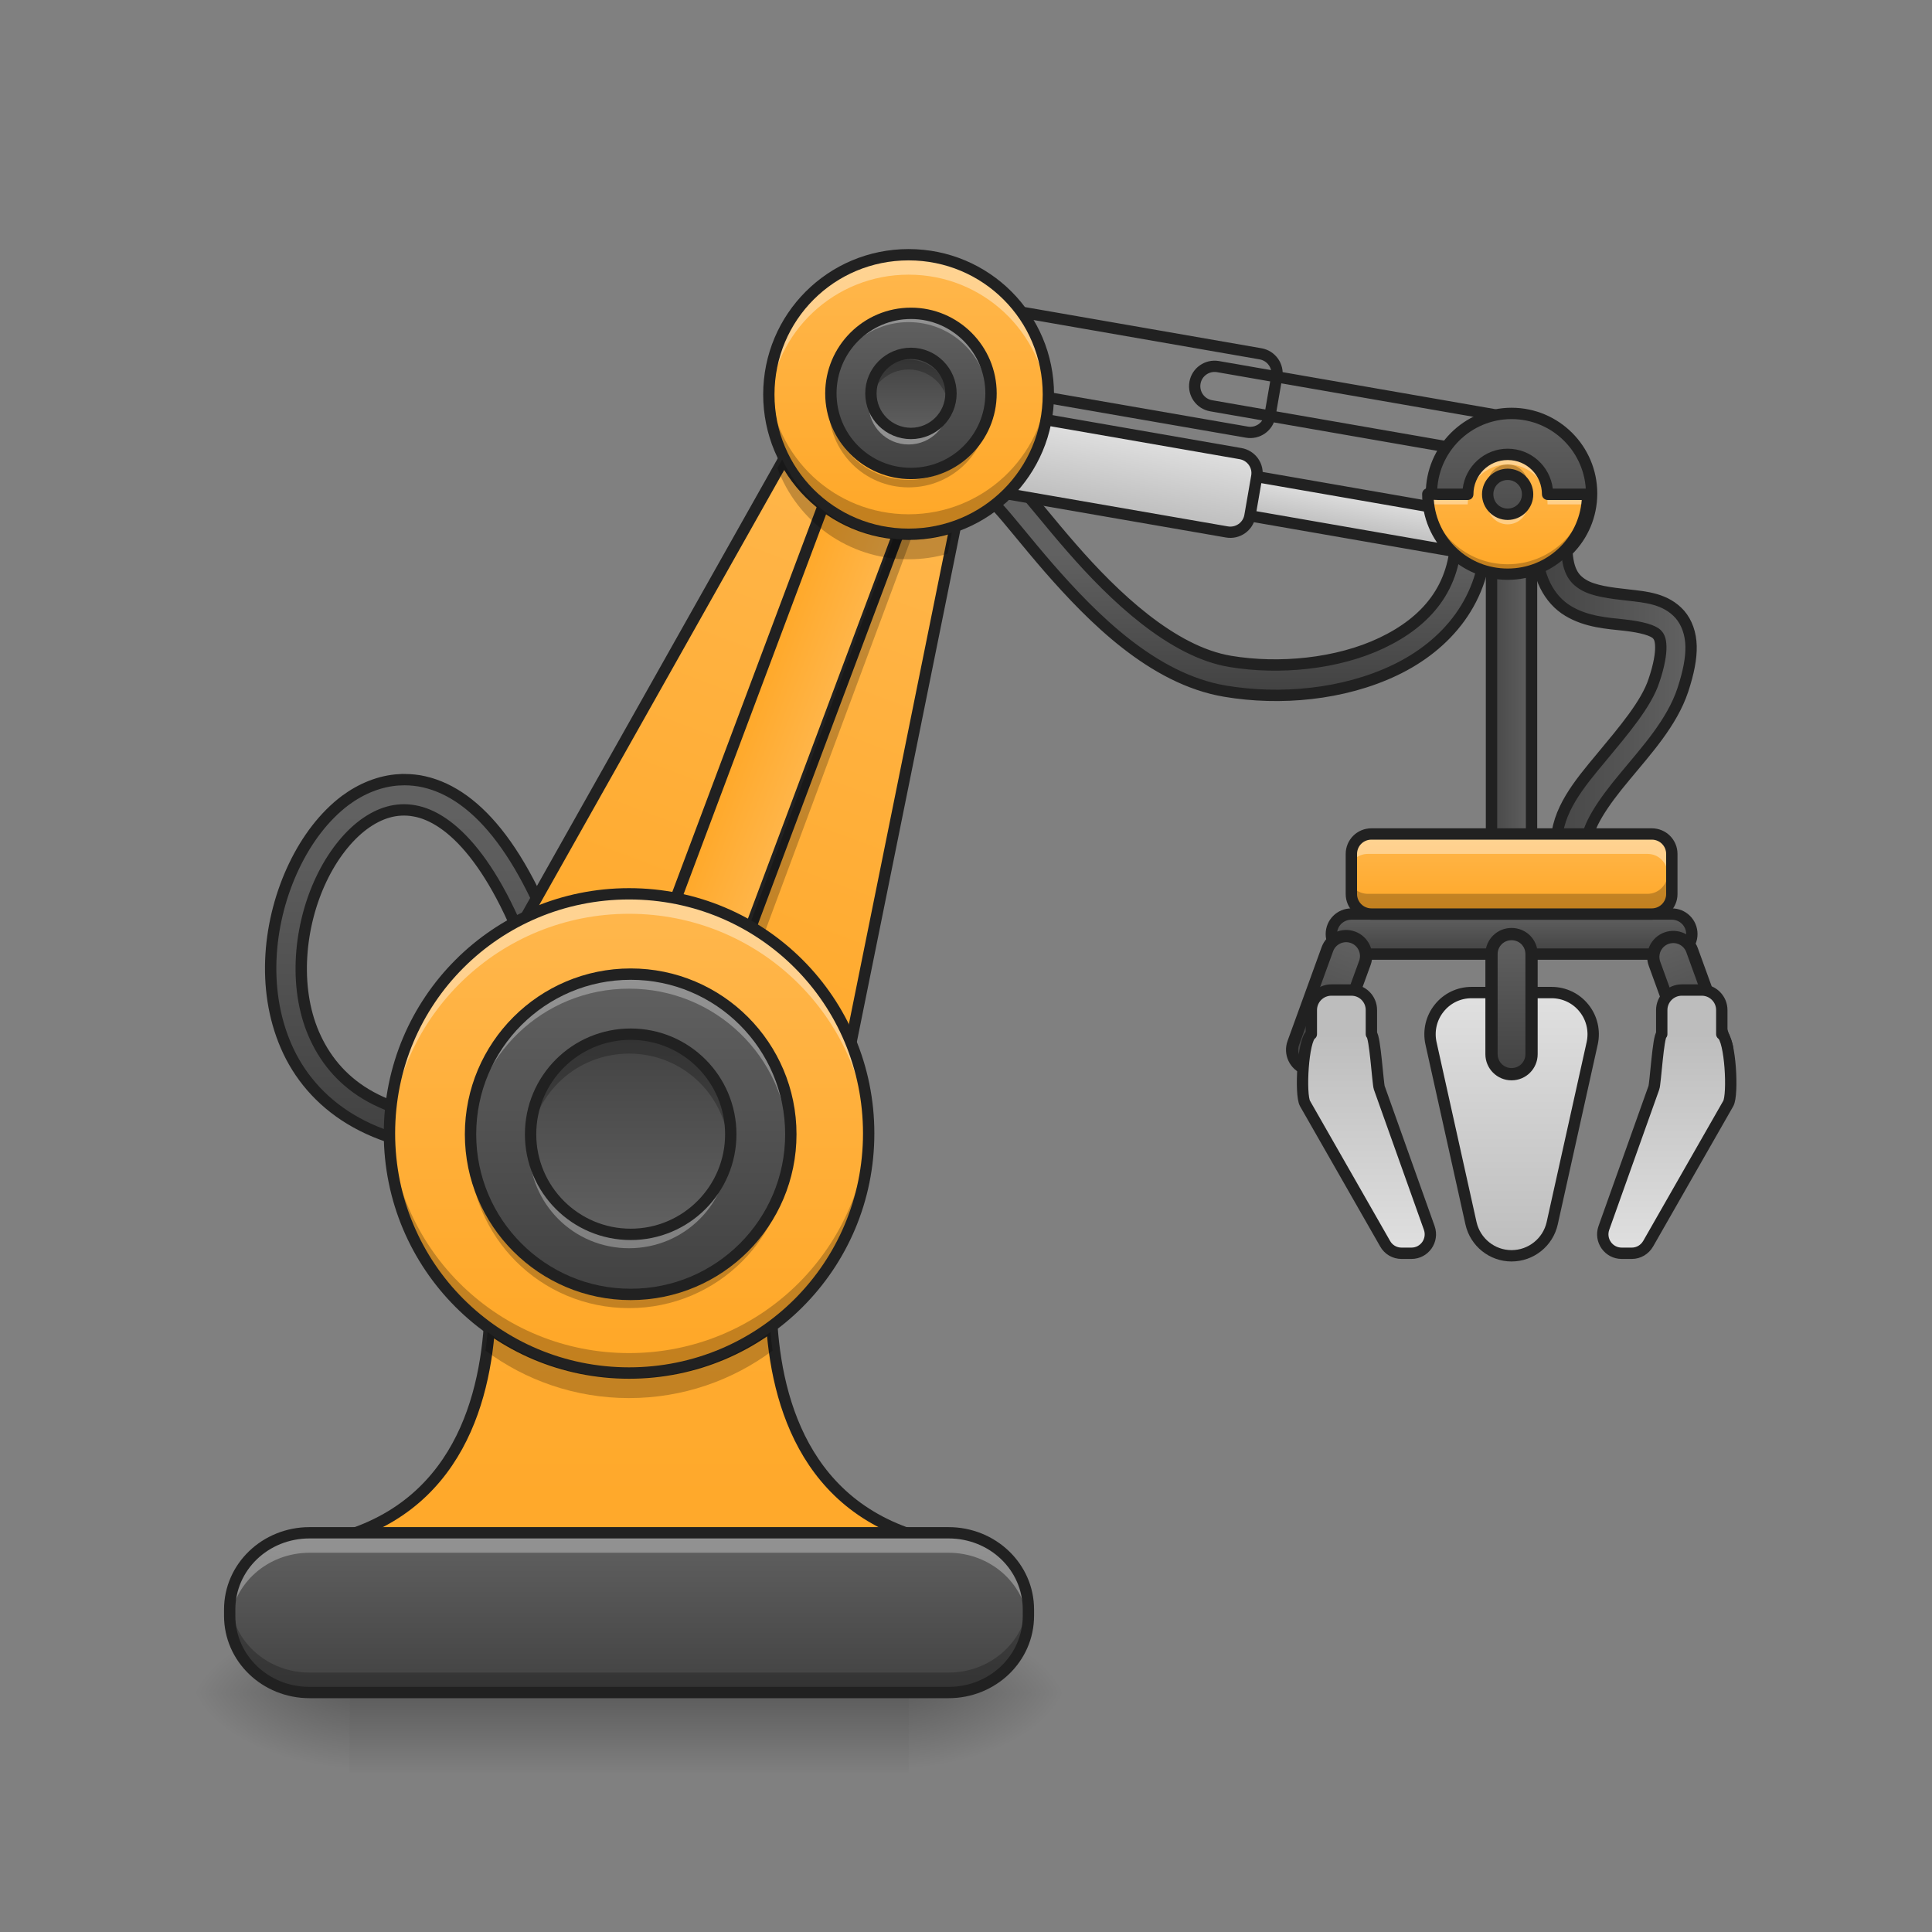 <svg height="48" viewBox="0 0 48 48" width="48" xmlns="http://www.w3.org/2000/svg" xmlns:xlink="http://www.w3.org/1999/xlink"><rect x="0" y="0" width="48" height="48" fill="#808080" stroke="none"/><linearGradient id="a"><stop offset="0" stop-color="#424242"/><stop offset="1" stop-color="#616161"/></linearGradient><linearGradient id="b" gradientUnits="userSpaceOnUse" x1="95.25" x2="95.25" xlink:href="#a" y1="85.333" y2=".667"/><linearGradient id="c" gradientUnits="userSpaceOnUse" x1="317.5" x2="317.5" xlink:href="#a" y1="-31.083" y2="-68.125"/><linearGradient id="d"><stop offset="0" stop-color="#ffa726"/><stop offset="1" stop-color="#ffb74d"/></linearGradient><linearGradient id="e" gradientTransform="matrix(.088 .033 -.033 .088 5.398 15.816)" gradientUnits="userSpaceOnUse" x1="148.167" x2="148.167" xlink:href="#d" y1="85.333" y2="-115.75"/><linearGradient id="f" gradientUnits="userSpaceOnUse" x1="173.895" x2="198.062" xlink:href="#d" y1="-83.985" y2="-83.985"/><linearGradient id="g"><stop offset="0" stop-opacity=".314"/><stop offset=".222" stop-opacity=".275"/><stop offset="1" stop-opacity="0"/></linearGradient><radialGradient id="h" cx="450.909" cy="189.579" gradientTransform="matrix(0 -.117 -.211 -0 62.071 95.393)" gradientUnits="userSpaceOnUse" r="21.167" xlink:href="#g"/><radialGradient id="i" cx="450.909" cy="189.579" gradientTransform="matrix(-0 .117 .211 0 -30.815 -11.291)" gradientUnits="userSpaceOnUse" r="21.167" xlink:href="#g"/><radialGradient id="j" cx="450.909" cy="189.579" gradientTransform="matrix(-0 -.117 .211 -0 -30.815 95.393)" gradientUnits="userSpaceOnUse" r="21.167" xlink:href="#g"/><radialGradient id="k" cx="450.909" cy="189.579" gradientTransform="matrix(0 .117 -.211 0 62.071 -11.291)" gradientUnits="userSpaceOnUse" r="21.167" xlink:href="#g"/><linearGradient id="l" gradientTransform="matrix(.063 0 0 .094 .083 20.158)" gradientUnits="userSpaceOnUse" x1="254" x2="254" y1="233.5" y2="254.667"><stop offset="0" stop-opacity=".275"/><stop offset="1" stop-opacity="0"/></linearGradient><linearGradient id="m"><stop offset="0" stop-color="#bdbdbd"/><stop offset="1" stop-color="#e0e0e0"/></linearGradient><linearGradient id="n" gradientUnits="userSpaceOnUse" x1="399.521" x2="399.521" xlink:href="#m" y1="117.083" y2="48.292"/><linearGradient id="o" gradientUnits="userSpaceOnUse" x1="399.521" x2="399.521" xlink:href="#a" y1="37.708" y2="27.125"/><linearGradient id="p" gradientTransform="matrix(1 0 0 1.167 7.938 31.639)" gradientUnits="userSpaceOnUse" x1="391.583" x2="391.583" xlink:href="#a" y1="32.417" y2=".667"/><linearGradient id="q" gradientUnits="userSpaceOnUse" x1="52.917" x2="52.917" xlink:href="#m" y1="-110.458" y2="-121.042"/><linearGradient id="r" gradientUnits="userSpaceOnUse" x1="-10.583" x2="-10.583" xlink:href="#m" y1="-105.167" y2="-126.333"/><linearGradient id="s" gradientUnits="userSpaceOnUse" x1="22.574" x2="22.574" xlink:href="#d" y1="13.275" y2="6.329"/><linearGradient id="t" gradientUnits="userSpaceOnUse" x1="399.521" x2="399.521" xlink:href="#a" y1="-62.833" y2="-105.167"/><linearGradient id="u" gradientUnits="userSpaceOnUse" x1="169.333" x2="169.333" xlink:href="#d" y1="233.499" y2="-158.083"/><linearGradient id="v" gradientUnits="userSpaceOnUse" x1="15.628" x2="15.628" xlink:href="#d" y1="34.113" y2="22.205"/><linearGradient id="w" gradientTransform="matrix(.063 0 0 -.063 7.69 33.493)" gradientUnits="userSpaceOnUse" x1="116.417" x2="116.417" xlink:href="#a" y1="21.833" y2="148.833"/><linearGradient id="x" gradientUnits="userSpaceOnUse" x1="22.574" x2="22.574" xlink:href="#a" y1="11.786" y2="7.817"/><linearGradient id="y" gradientUnits="userSpaceOnUse" x1="15.628" x2="15.628" xlink:href="#a" y1="42.051" y2="38.082"/><linearGradient id="z" gradientUnits="userSpaceOnUse" x1="36.822" x2="38.095" xlink:href="#a" y1="15.383" y2="15.383"/><linearGradient id="A" gradientUnits="userSpaceOnUse" x1="38.076" x2="41.906" xlink:href="#a" y1="17.244" y2="17.244"/><linearGradient id="B" gradientUnits="userSpaceOnUse" x1="37.459" x2="37.459" xlink:href="#d" y1="14.267" y2="11.29"/><linearGradient id="C" gradientUnits="userSpaceOnUse" x1="37.707" x2="37.707" xlink:href="#d" y1="22.701" y2="20.717"/><linearGradient id="D" gradientTransform="matrix(1 0 0 1.167 -42.808 -92.036)" gradientUnits="userSpaceOnUse" x1="391.583" x2="391.583" xlink:href="#a" y1="32.417" y2=".667"/><linearGradient id="E" gradientTransform="matrix(1 0 0 1.167 -795.621 181.966)" gradientUnits="userSpaceOnUse" x1="391.583" x2="391.583" xlink:href="#a" y1="32.417" y2=".667"/><linearGradient id="F" gradientUnits="userSpaceOnUse" x1="447.146" x2="447.146" xlink:href="#m" y1="58.875" y2="117.083"/><linearGradient id="G" gradientTransform="matrix(.039 0 0 -.039 10.667 31.493)" gradientUnits="userSpaceOnUse" x1="127" x2="127" xlink:href="#a" y1="148.833" y2="21.833"/><linearGradient id="H" gradientTransform="matrix(.027 0 0 -.027 17.188 6.843)" gradientUnits="userSpaceOnUse" x1="201.083" x2="201.083" xlink:href="#a" y1="-73.417" y2="-147.5"/><linearGradient id="I" gradientTransform="matrix(-1 0 0 1 793.75 37.042)" gradientUnits="userSpaceOnUse" x1="439.208" x2="439.208" xlink:href="#m" y1="21.833" y2="80.042"/><path d="m87.136-8.353c-5.208.292-10.082 2.333-14.332 5.458-5.583 4.208-10.166 10.291-13.54 17.332-6.749 14.124-8.749 32.289-2.125 47.579 6.624 15.332 22.415 27.081 48.662 27.331l.083-7.999c-23.998-.25-35.955-9.916-41.413-22.498-5.416-12.54-3.833-28.747 2-40.954 2.916-6.124 6.833-11.166 11.124-14.374 4.291-3.166 8.708-4.5 13.415-3.666 9.457 1.625 21.831 13.249 32.205 44.412l7.583-2.541c-10.791-32.33-24.206-47.287-38.413-49.787-1.75-.292-3.541-.375-5.249-.292zm0 0" fill="url(#b)" stroke="#212121" stroke-width="3" transform="matrix(.094 0 0 .094 1.736 20.158)"/><path d="m244.662-90.012c-.458-.042-1 0-1.542.125-1.125.333-2.166 1.167-2.708 1.958-1.083 1.583-1 2.75-1 3.916h7.999c0-.458.292-.417-.375.542-.292.5-1.083 1.125-1.875 1.333-.792.208-1.417.083-1.708 0-1.125-.375.458.375 1.958 2 2.916 3.166 7.583 9.166 13.332 15.79 11.499 13.165 27.456 29.372 46.579 32.58 14.499 2.458 31.247.958 44.871-5.541 13.624-6.499 24.206-18.665 24.206-36.122h-7.999c0 14.332-7.916 23.331-19.665 28.914-11.707 5.583-27.164 7.041-40.08 4.875-15.374-2.583-30.705-17.165-41.871-29.997-5.583-6.374-10.082-12.207-13.499-15.915-1.708-1.875-2.541-3.291-5.374-4.208-.333-.125-.792-.208-1.25-.25zm0 0" fill="url(#c)" stroke="#212121" stroke-width="3" transform="matrix(.094 0 0 .094 1.736 20.158)"/><path d="m10.977 26.43 9.301 3.461 3.785-18.711-3.719-1.383zm0 0" fill="url(#e)"/><path d="m180.675-168.647 10.586.017c2.926-.022 5.314 2.335 5.297 5.275l.024 137.574c-.017 2.94-2.388 5.29-5.314 5.311l-10.586-.017c-2.926.022-5.29-2.388-5.297-5.275l.015-137.589c-.022-2.926 2.388-5.29 5.275-5.297zm0 0" fill="url(#f)" stroke="#212121" stroke-linecap="round" stroke-linejoin="round" stroke-width="3" transform="matrix(.088 .033 -.033 .088 0 20.158)"/><path d="m117.072 66.89 99.199 36.913 40.371-199.564-39.663-14.749zm0 0" fill="none" stroke="#212121" stroke-width="3" transform="matrix(.094 0 0 .094 0 20.158)"/><path d="m22.574 42.051h3.969v-1.984h-3.969zm0 0" fill="url(#h)"/><path d="m8.684 42.051h-3.969v1.984h3.969zm0 0" fill="url(#i)"/><path d="m8.684 42.051h-3.969v-1.984h3.969zm0 0" fill="url(#j)"/><path d="m22.574 42.051h3.969v1.984h-3.969zm0 0" fill="url(#k)"/><path d="m8.684 42.051h13.891v1.984h-13.891zm0 0" fill="url(#l)"/><g stroke="#212121" stroke-linejoin="round"><path d="m388.921 47.892c-3.333 0-6.458 1.5-8.541 4.125-2.083 2.583-2.875 5.999-2.166 9.249l10.582 47.62c1.125 5 5.583 8.583 10.707 8.583 5.166 0 9.624-3.583 10.749-8.583l10.582-47.62c.708-3.25-.083-6.666-2.166-9.249-2.083-2.625-5.249-4.125-8.583-4.125h-5.291c-1.833 0-3.666.458-5.291 1.375-1.583-.917-3.416-1.375-5.291-1.375zm0 0" fill="url(#n)" stroke-width="3" transform="matrix(.094 0 0 .094 0 20.158)"/><path d="m357.174 27.144h84.7c2.916 0 5.291 2.333 5.291 5.291 0 2.916-2.375 5.291-5.291 5.291h-84.7c-2.916 0-5.291-2.375-5.291-5.291 0-2.958 2.375-5.291 5.291-5.291zm0 0" fill="url(#o)" stroke-linecap="round" stroke-width="3" transform="matrix(.094 0 0 .094 0 20.158)"/><path d="m399.504 32.435c2.958 0 5.291 2.333 5.291 5.291v26.456c0 2.916-2.333 5.291-5.291 5.291-2.916 0-5.291-2.375-5.291-5.291v-26.456c0-2.958 2.375-5.291 5.291-5.291zm0 0" fill="url(#p)" stroke-linecap="round" stroke-width="3.24" transform="matrix(.094 0 0 .094 0 20.158)"/><path d="m10.577-121.037 74.079.01c2.918-.007 5.324 2.361 5.29 5.286.007 2.918-2.368 5.283-5.286 5.29l-74.079-.01c-2.918.007-5.283-2.368-5.29-5.286s2.368-5.283 5.286-5.29zm0 0" fill="url(#q)" stroke-linecap="round" stroke-width="3" transform="matrix(.092 .016 -.016 .092 26.854 22.554)"/><path d="m-42.352-126.342 63.503.014c2.918-.007 5.324 2.361 5.29 5.286l.003 10.576c.007 2.918-2.368 5.283-5.286 5.29l-63.496.027c-2.925-.034-5.283-2.368-5.297-5.327l-.003-10.576c-.007-2.918 2.368-5.283 5.286-5.29zm0 0" fill="url(#r)" stroke-linecap="round" stroke-width="3" transform="matrix(.092 .016 -.016 .092 26.854 22.554)"/><path d="m10.577-121.034 74.079.01c2.918-.007 5.324 2.361 5.29 5.286.007 2.918-2.368 5.283-5.286 5.29l-74.079-.01c-2.918.007-5.283-2.368-5.29-5.286s2.368-5.283 5.286-5.29zm0 0" fill="url(#q)" stroke-linecap="round" stroke-width="3" transform="matrix(.092 .016 -.016 .092 27.35 20.074)"/><path d="m-42.352-126.339 63.503.014c2.918-.007 5.324 2.361 5.29 5.286l.003 10.576c.007 2.918-2.368 5.283-5.286 5.29l-63.496.027c-2.925-.034-5.29-2.409-5.297-5.327l-.003-10.576c-.007-2.918 2.368-5.283 5.286-5.29zm0 0" fill="url(#r)" stroke-linecap="round" stroke-width="3" transform="matrix(.092 .016 -.016 .092 27.35 20.074)"/></g><path d="m22.395 12.836-4.277 11.504c-.098.258-.383.391-.641.293l-.93-.348c-.027-.008-.051-.02-.074-.031l-.219.582c-.094.258.035.543.293.641l.93.344c.258.098.543-.035.641-.289l4.496-12.09c.086-.234-.012-.488-.219-.605zm0 0" fill-opacity=".235"/><path d="m22.574 6.328c1.918 0 3.473 1.555 3.473 3.473s-1.555 3.473-3.473 3.473-3.473-1.555-3.473-3.473 1.555-3.473 3.473-3.473zm0 0" fill="url(#s)"/><path d="m399.504-105.177c11.707 0 21.165 9.499 21.165 21.165 0 11.707-9.457 21.165-21.165 21.165-11.666 0-21.165-9.457-21.165-21.165 0-11.666 9.499-21.165 21.165-21.165zm0 0" fill="url(#t)" stroke="#212121" stroke-linecap="round" stroke-linejoin="round" stroke-width="3" transform="matrix(.094 0 0 .094 0 20.158)"/><path d="m129.654 127.676c0 21.165-5.291 52.912-37.038 63.494v10.582h148.153v-10.582c-31.747-10.582-37.038-42.329-37.038-63.494zm0 0" fill="url(#u)" stroke="#212121" stroke-width="3" transform="matrix(.094 0 0 .094 0 20.158)"/><path d="m15.629 22.207c3.289 0 5.953 2.664 5.953 5.953 0 3.285-2.664 5.953-5.953 5.953-3.289 0-5.953-2.668-5.953-5.953 0-3.289 2.664-5.953 5.953-5.953zm0 0" fill="url(#v)"/><path d="m15.629 32.129c2.191 0 3.969-1.777 3.969-3.969s-1.777-3.969-3.969-3.969-3.969 1.777-3.969 3.969 1.777 3.969 3.969 3.969zm0 0" fill="url(#w)"/><path d="m22.574 7.816c1.098 0 1.984.891 1.984 1.984 0 1.098-.887 1.984-1.984 1.984-1.098 0-1.984-.887-1.984-1.984 0-1.094.887-1.984 1.984-1.984zm0 0" fill="url(#x)"/><path d="m7.691 38.082h15.875c1.098 0 1.984.852 1.984 1.906v.156c0 1.055-.887 1.906-1.984 1.906h-15.875c-1.098 0-1.984-.852-1.984-1.906v-.156c0-1.055.887-1.906 1.984-1.906zm0 0" fill="url(#y)"/><path d="m36.961 13.027h.992v8.684h-.992zm0 0" fill="url(#z)"/><path d="m38.074 13.523c0 .828.324 1.391.785 1.668s.977.305 1.398.352c.422.047.715.129.809.234.047.051.086.121.09.301.004.176-.039.457-.168.836-.188.582-.754 1.242-1.301 1.902-.551.66-1.117 1.332-1.117 2.148h.75c0-.426.406-1.023.945-1.668.535-.648 1.168-1.336 1.438-2.148.141-.43.211-.781.203-1.09s-.105-.582-.277-.781c-.352-.395-.848-.43-1.285-.48-.438-.047-.848-.102-1.098-.25s-.422-.363-.422-1.023zm0 0" fill="url(#A)"/><path d="m394.212-76.055h10.582v92.616h-10.582zm0 0" fill="none" stroke="#212121" stroke-linecap="round" stroke-linejoin="round" stroke-width="3" transform="matrix(.094 0 0 .094 0 20.158)"/><path d="m406.086-70.764c0 8.832 3.458 14.832 8.374 17.79s10.416 3.25 14.915 3.75c4.5.5 7.624 1.375 8.624 2.5.5.542.917 1.292.958 3.208.042 1.875-.417 4.875-1.791 8.916-2 6.208-8.041 13.249-13.874 20.29-5.874 7.041-11.916 14.207-11.916 22.914h7.999c0-4.541 4.333-10.916 10.082-17.79 5.708-6.916 12.457-14.249 15.332-22.914 1.5-4.583 2.25-8.333 2.166-11.624-.083-3.291-1.125-6.208-2.958-8.333-3.75-4.208-9.041-4.583-13.707-5.125-4.666-.5-9.041-1.083-11.707-2.666-2.666-1.583-4.5-3.875-4.5-10.916zm0 0" fill="none" stroke="#212121" stroke-width="3" transform="matrix(.094 0 0 .094 0 20.158)"/><path d="m37.457 11.289c-.547 0-.992.445-.992.992h-.742c-.086 0-.168-.004-.25-.012v.012c0 1.102.887 1.984 1.984 1.984 1.102 0 1.984-.883 1.984-1.984h-.992c0-.547-.441-.992-.992-.992zm0 .496c.277 0 .496.223.496.496 0 .277-.219.496-.496.496-.273 0-.496-.219-.496-.496 0-.273.223-.496.496-.496zm0 0" fill="url(#B)"/><path d="m33.984 20.719h6.949c.273 0 .496.219.496.496v.992c0 .273-.223.496-.496.496h-6.949c-.273 0-.496-.223-.496-.496v-.992c0-.277.223-.496.496-.496zm0 0" fill="url(#C)"/><path d="m348.781-91.277c2.926-.001 5.297 2.373 5.298 5.299l-.028 26.479c.001 2.926-2.333 5.283-5.259 5.284-2.926.001-5.297-2.373-5.298-5.299l-.011-26.465c-.001-2.926 2.373-5.297 5.299-5.298zm0 0" fill="url(#D)" stroke="#212121" stroke-linecap="round" stroke-linejoin="round" stroke-width="3.24" transform="matrix(.088 .032 -.032 .088 0 20.158)"/><path d="m-404.036 182.726c2.926-.001 5.297 2.373 5.298 5.299l.011 26.465c.001 2.926-2.373 5.297-5.299 5.298-2.926.001-5.297-2.373-5.298-5.299l-.011-26.465c-.001-2.926 2.373-5.297 5.299-5.298zm0 0" fill="url(#E)" stroke="#212121" stroke-linecap="round" stroke-linejoin="round" stroke-width="3.24" transform="matrix(-.088 .032 .032 .088 0 20.158)"/><path d="m449.79 47.225c2.916 0 5.291 2.375 5.291 5.291v6.374c2.291 1.417 3.041 15.998 1.708 18.332l-21.165 37.038c-.917 1.583-2.541 2.541-4.333 2.541h-2.666c-3.458 0-5.874-3.416-4.708-6.708l13.207-37.038c.417-1.042 1.125-13.582 2.083-14.165v-6.374c0-2.916 2.375-5.291 5.291-5.291zm0 0" fill="url(#F)" stroke="#212121" stroke-linecap="round" stroke-linejoin="round" stroke-width="3" transform="matrix(.094 0 0 .094 0 20.158)"/><path d="m22.574 6.328c-1.926 0-3.473 1.551-3.473 3.473 0 .086.004.168.008.25.129-1.809 1.625-3.227 3.465-3.227 1.84 0 3.34 1.418 3.465 3.227.004-.082.008-.164.008-.25 0-1.922-1.547-3.473-3.473-3.473zm0 0" fill="#fff" fill-opacity=".392"/><path d="m22.574 13.273c-1.926 0-3.473-1.547-3.473-3.473 0-.082.004-.164.008-.246.129 1.805 1.625 3.223 3.465 3.223 1.84 0 3.34-1.418 3.465-3.223.004.082.008.164.008.246 0 1.926-1.547 3.473-3.473 3.473zm0 0" fill-opacity=".235"/><path d="m22.574 6.188c-2 0-3.613 1.613-3.613 3.613s1.613 3.613 3.613 3.613 3.613-1.613 3.613-3.613-1.613-3.613-3.613-3.613zm0 .281c1.848 0 3.332 1.484 3.332 3.332 0 1.848-1.484 3.332-3.332 3.332-1.848 0-3.332-1.484-3.332-3.332 0-1.848 1.484-3.332 3.332-3.332zm0 0" fill="#212121"/><path d="m15.629 22.207c-3.297 0-5.953 2.652-5.953 5.953 0 .082 0 .164.004.246.129-3.18 2.734-5.703 5.949-5.703s5.82 2.523 5.949 5.703c0-.082.004-.164.004-.246 0-3.301-2.656-5.953-5.953-5.953zm0 0" fill="#fff" fill-opacity=".392"/><path d="m15.629 34.113c-3.297 0-5.953-2.656-5.953-5.953 0-.086 0-.168.004-.25.129 3.184 2.734 5.707 5.949 5.707s5.82-2.523 5.949-5.707c0 .082.004.164.004.25 0 3.297-2.656 5.953-5.953 5.953zm0 0" fill-opacity=".235"/><path d="m15.629 22.066c-3.375 0-6.094 2.719-6.094 6.094 0 3.371 2.719 6.094 6.094 6.094s6.094-2.723 6.094-6.094c0-3.375-2.719-6.094-6.094-6.094zm0 .281c3.223 0 5.812 2.59 5.812 5.812s-2.59 5.812-5.812 5.812-5.812-2.59-5.812-5.812 2.59-5.812 5.812-5.812zm0 0" fill="#212121"/><path d="m7.691 38.082c-1.102 0-1.984.848-1.984 1.906v.156c0 .059 0 .113.008.168.086-.973.934-1.734 1.977-1.734h15.875c1.039 0 1.891.762 1.977 1.734.004-.055.008-.109.008-.168v-.156c0-1.059-.883-1.906-1.984-1.906zm0 0" fill="#fff" fill-opacity=".314"/><path d="m7.691 42.051c-1.102 0-1.984-.848-1.984-1.906v-.156c0-.059 0-.113.008-.172.086.977.934 1.738 1.977 1.738h15.875c1.039 0 1.891-.762 1.977-1.738.004.059.008.113.008.172v.156c0 1.059-.883 1.906-1.984 1.906zm0 0" fill-opacity=".235"/><path d="m7.691 37.941c-1.172 0-2.125.91-2.125 2.047v.156c0 1.137.953 2.047 2.125 2.047h15.875c1.172 0 2.125-.91 2.125-2.047v-.156c0-1.137-.953-2.047-2.125-2.047zm0 .281h15.875c1.027 0 1.844.789 1.844 1.766v.156c0 .977-.816 1.766-1.844 1.766h-15.875c-1.027 0-1.844-.789-1.844-1.766v-.156c0-.977.816-1.766 1.844-1.766zm0 0" fill="#212121"/><path d="m33.984 20.719c-.273 0-.496.219-.496.496v.496c0-.277.223-.496.496-.496h6.949c.273 0 .496.219.496.496v-.496c0-.277-.223-.496-.496-.496zm0 0" fill="#fff" fill-opacity=".392"/><path d="m33.984 22.703c-.273 0-.496-.223-.496-.496v-.496c0 .273.223.496.496.496h6.949c.273 0 .496-.223.496-.496v.496c0 .273-.223.496-.496.496zm0 0" fill-opacity=".235"/><path d="m362.465 5.979h74.118c2.916 0 5.291 2.333 5.291 5.291v10.582c0 2.916-2.375 5.291-5.291 5.291h-74.118c-2.916 0-5.291-2.375-5.291-5.291v-10.582c0-2.958 2.375-5.291 5.291-5.291zm0 0" fill="none" stroke="#212121" stroke-linecap="round" stroke-linejoin="round" stroke-width="3" transform="matrix(.094 0 0 .094 0 20.158)"/><path d="m37.457 11.539c-.273 0-.496.219-.496.496 0 .043.008.082.02.125.055-.215.246-.375.477-.375.234 0 .426.16.48.375.012-.043.016-.082.016-.125 0-.277-.219-.496-.496-.496zm-1.984.73v.012c0 1.102.887 1.984 1.984 1.984 1.102 0 1.984-.883 1.984-1.984h-.012c-.125.984-.957 1.738-1.973 1.738s-1.852-.762-1.969-1.746c-.004-.004-.008-.004-.016-.004zm0 0" fill-opacity=".235"/><path d="m37.457 11.289c-.547 0-.992.445-.992.992h-.742c-.086 0-.168-.004-.25-.012v.012c0 .082.008.16.016.238.078.008.156.012.234.012h.742c0-.551.445-.992.992-.992.551 0 .992.441.992.992h.98c.008-.082.012-.164.012-.25h-.992c0-.547-.441-.992-.992-.992zm-.477 1.117c-.012.039-.02.082-.02.125 0 .273.223.496.496.496.277 0 .496-.223.496-.496 0-.043-.004-.086-.016-.125-.055.215-.246.371-.48.371-.23 0-.422-.156-.477-.371zm0 0" fill="#fff" fill-opacity=".392"/><path d="m37.457 11.148c-.574 0-1.047.434-1.117.992h-.617c-.078 0-.156-.004-.234-.012-.039-.004-.078.012-.109.039-.027.023-.047.062-.047.102v.012c0 1.176.953 2.125 2.125 2.125 1.176 0 2.125-.949 2.125-2.125 0-.078-.062-.141-.141-.141h-.863c-.07-.559-.543-.992-1.121-.992zm0 .281c.477 0 .852.379.852.852 0 .078.066.141.141.141h.848c-.074.957-.863 1.703-1.84 1.703-.977 0-1.766-.746-1.836-1.707.035 0 .066.004.102.004h.742c.078 0 .141-.062.141-.141 0-.473.379-.852.852-.852zm0 .215c-.348 0-.637.289-.637.637 0 .352.289.637.637.637.352 0 .637-.285.637-.637 0-.348-.285-.637-.637-.637zm0 .281c.199 0 .355.156.355.355s-.156.355-.355.355-.355-.156-.355-.355.156-.355.355-.355zm0 0" fill="#212121"/><path d="m12.113 33.094c-.012.152-.031.305-.051.461.992.738 2.227 1.18 3.566 1.18s2.574-.441 3.566-1.18c-.023-.156-.039-.309-.051-.461-.984.719-2.199 1.145-3.516 1.145s-2.531-.426-3.516-1.145zm0 0" fill-opacity=".235"/><path d="m19.434 11.414-.121.211c.488 1.328 1.762 2.27 3.262 2.27.336 0 .66-.047.969-.137l.105-.527c-.34.109-.699.168-1.074.168-1.391 0-2.586-.809-3.141-1.984zm0 0" fill-opacity=".235"/><path d="m15.629 30.641c1.371 0 2.48-1.113 2.48-2.48 0-1.371-1.109-2.48-2.48-2.48s-2.48 1.109-2.48 2.48c0 1.367 1.109 2.48 2.48 2.48zm0 0" fill="url(#G)"/><path d="m15.629 25.68c-1.375 0-2.48 1.105-2.48 2.48 0 .082.004.164.012.246.125-1.258 1.18-2.23 2.469-2.23 1.289 0 2.344.973 2.469 2.23.008-.082.012-.164.012-.246 0-1.375-1.105-2.48-2.48-2.48zm0 0" fill-opacity=".235"/><path d="m13.156 28.344c-.008.062-.008.125-.008.188 0 1.375 1.105 2.48 2.48 2.48s2.48-1.105 2.48-2.48c0-.062-.004-.125-.008-.188-.094 1.289-1.16 2.297-2.473 2.297s-2.379-1.008-2.473-2.297zm0 0" fill="#fff" fill-opacity=".314"/><path d="m166.692 58.891c14.624 0 26.456 11.832 26.456 26.456 0 14.582-11.832 26.456-26.456 26.456s-26.456-11.874-26.456-26.456c0-14.624 11.832-26.456 26.456-26.456zm0 0" fill="none" stroke="#212121" stroke-linecap="round" stroke-linejoin="round" stroke-width="3" transform="matrix(.094 0 0 .094 0 20.158)"/><path d="m15.629 24.191c-2.199 0-3.969 1.77-3.969 3.969 0 .062 0 .125.004.184.098-2.109 1.828-3.781 3.965-3.781 2.137 0 3.867 1.672 3.965 3.781.004-.059.004-.121.004-.184 0-2.199-1.77-3.969-3.969-3.969zm0 0" fill="#fff" fill-opacity=".314"/><path d="m15.629 32.5c-2.199 0-3.969-1.77-3.969-3.969 0-.062 0-.125.004-.188.098 2.113 1.828 3.785 3.965 3.785 2.137 0 3.867-1.672 3.965-3.785.004.062.004.125.004.188 0 2.199-1.77 3.969-3.969 3.969zm0 0" fill-opacity=".235"/><path d="m166.692-127.676c23.373 0 42.329 18.957 42.329 42.329s-18.957 42.329-42.329 42.329-42.329-18.957-42.329-42.329 18.957-42.329 42.329-42.329zm0 0" fill="none" stroke="#212121" stroke-linecap="round" stroke-linejoin="round" stroke-width="3" transform="matrix(.094 0 0 -.094 0 20.158)"/><path d="m22.574 10.793c.547 0 .992-.441.992-.992 0-.547-.445-.992-.992-.992s-.992.445-.992.992c0 .551.445.992.992.992zm0 0" fill="url(#H)"/><path d="m22.574 7.816c-1.098 0-1.984.887-1.984 1.984 0 .031 0 .062.004.094.047-1.055.914-1.891 1.98-1.891 1.07 0 1.934.836 1.984 1.891 0-.031 0-.062 0-.094 0-1.098-.883-1.984-1.984-1.984zm0 0" fill="#fff" fill-opacity=".314"/><path d="m22.574 12.109c-1.098 0-1.984-.887-1.984-1.984 0-.031 0-.062.004-.094.047 1.055.914 1.891 1.98 1.891 1.07 0 1.934-.836 1.984-1.891v.094c0 1.098-.883 1.984-1.984 1.984zm0 0" fill-opacity=".235"/><path d="m240.769-131.633c11.707 0 21.165 9.499 21.165 21.165 0 11.707-9.457 21.165-21.165 21.165-11.707 0-21.165-9.457-21.165-21.165 0-11.666 9.457-21.165 21.165-21.165zm0 0" fill="none" stroke="#212121" stroke-linecap="round" stroke-linejoin="round" stroke-width="3" transform="matrix(.094 0 0 .094 0 20.158)"/><path d="m22.574 8.934c-.551 0-.992.441-.992.992 0 .043.004.082.008.125.062-.492.477-.871.984-.871.508 0 .926.379.984.871.004-.043.008-.082.008-.125 0-.551-.441-.992-.992-.992zm0 0" fill-opacity=".235"/><path d="m21.59 9.926c-.004.039-.008.082-.008.125 0 .547.441.992.992.992s.992-.445.992-.992c0-.043-.004-.086-.008-.125-.059.492-.477.867-.984.867-.508 0-.922-.375-.984-.867zm0 0" fill="#fff" fill-opacity=".392"/><path d="m240.769 99.886c5.833 0 10.582 4.708 10.582 10.582 0 5.833-4.75 10.582-10.582 10.582-5.833 0-10.582-4.75-10.582-10.582 0-5.874 4.75-10.582 10.582-10.582zm0 0" fill="none" stroke="#212121" stroke-linecap="round" stroke-linejoin="round" stroke-width="3" transform="matrix(.094 0 0 -.094 0 20.158)"/><path d="m351.883 47.225c-2.916 0-5.291 2.375-5.291 5.291v6.374c-2.25 1.417-3 15.998-1.667 18.332l21.165 37.038c.875 1.583 2.541 2.541 4.333 2.541h2.625c3.458 0 5.874-3.416 4.708-6.708l-13.207-37.038c-.375-1.042-1.125-13.582-2.083-14.165v-6.374c0-2.916-2.333-5.291-5.291-5.291zm0 0" fill="url(#I)" stroke="#212121" stroke-linecap="round" stroke-linejoin="round" stroke-width="3" transform="matrix(.094 0 0 .094 0 20.158)"/></svg>